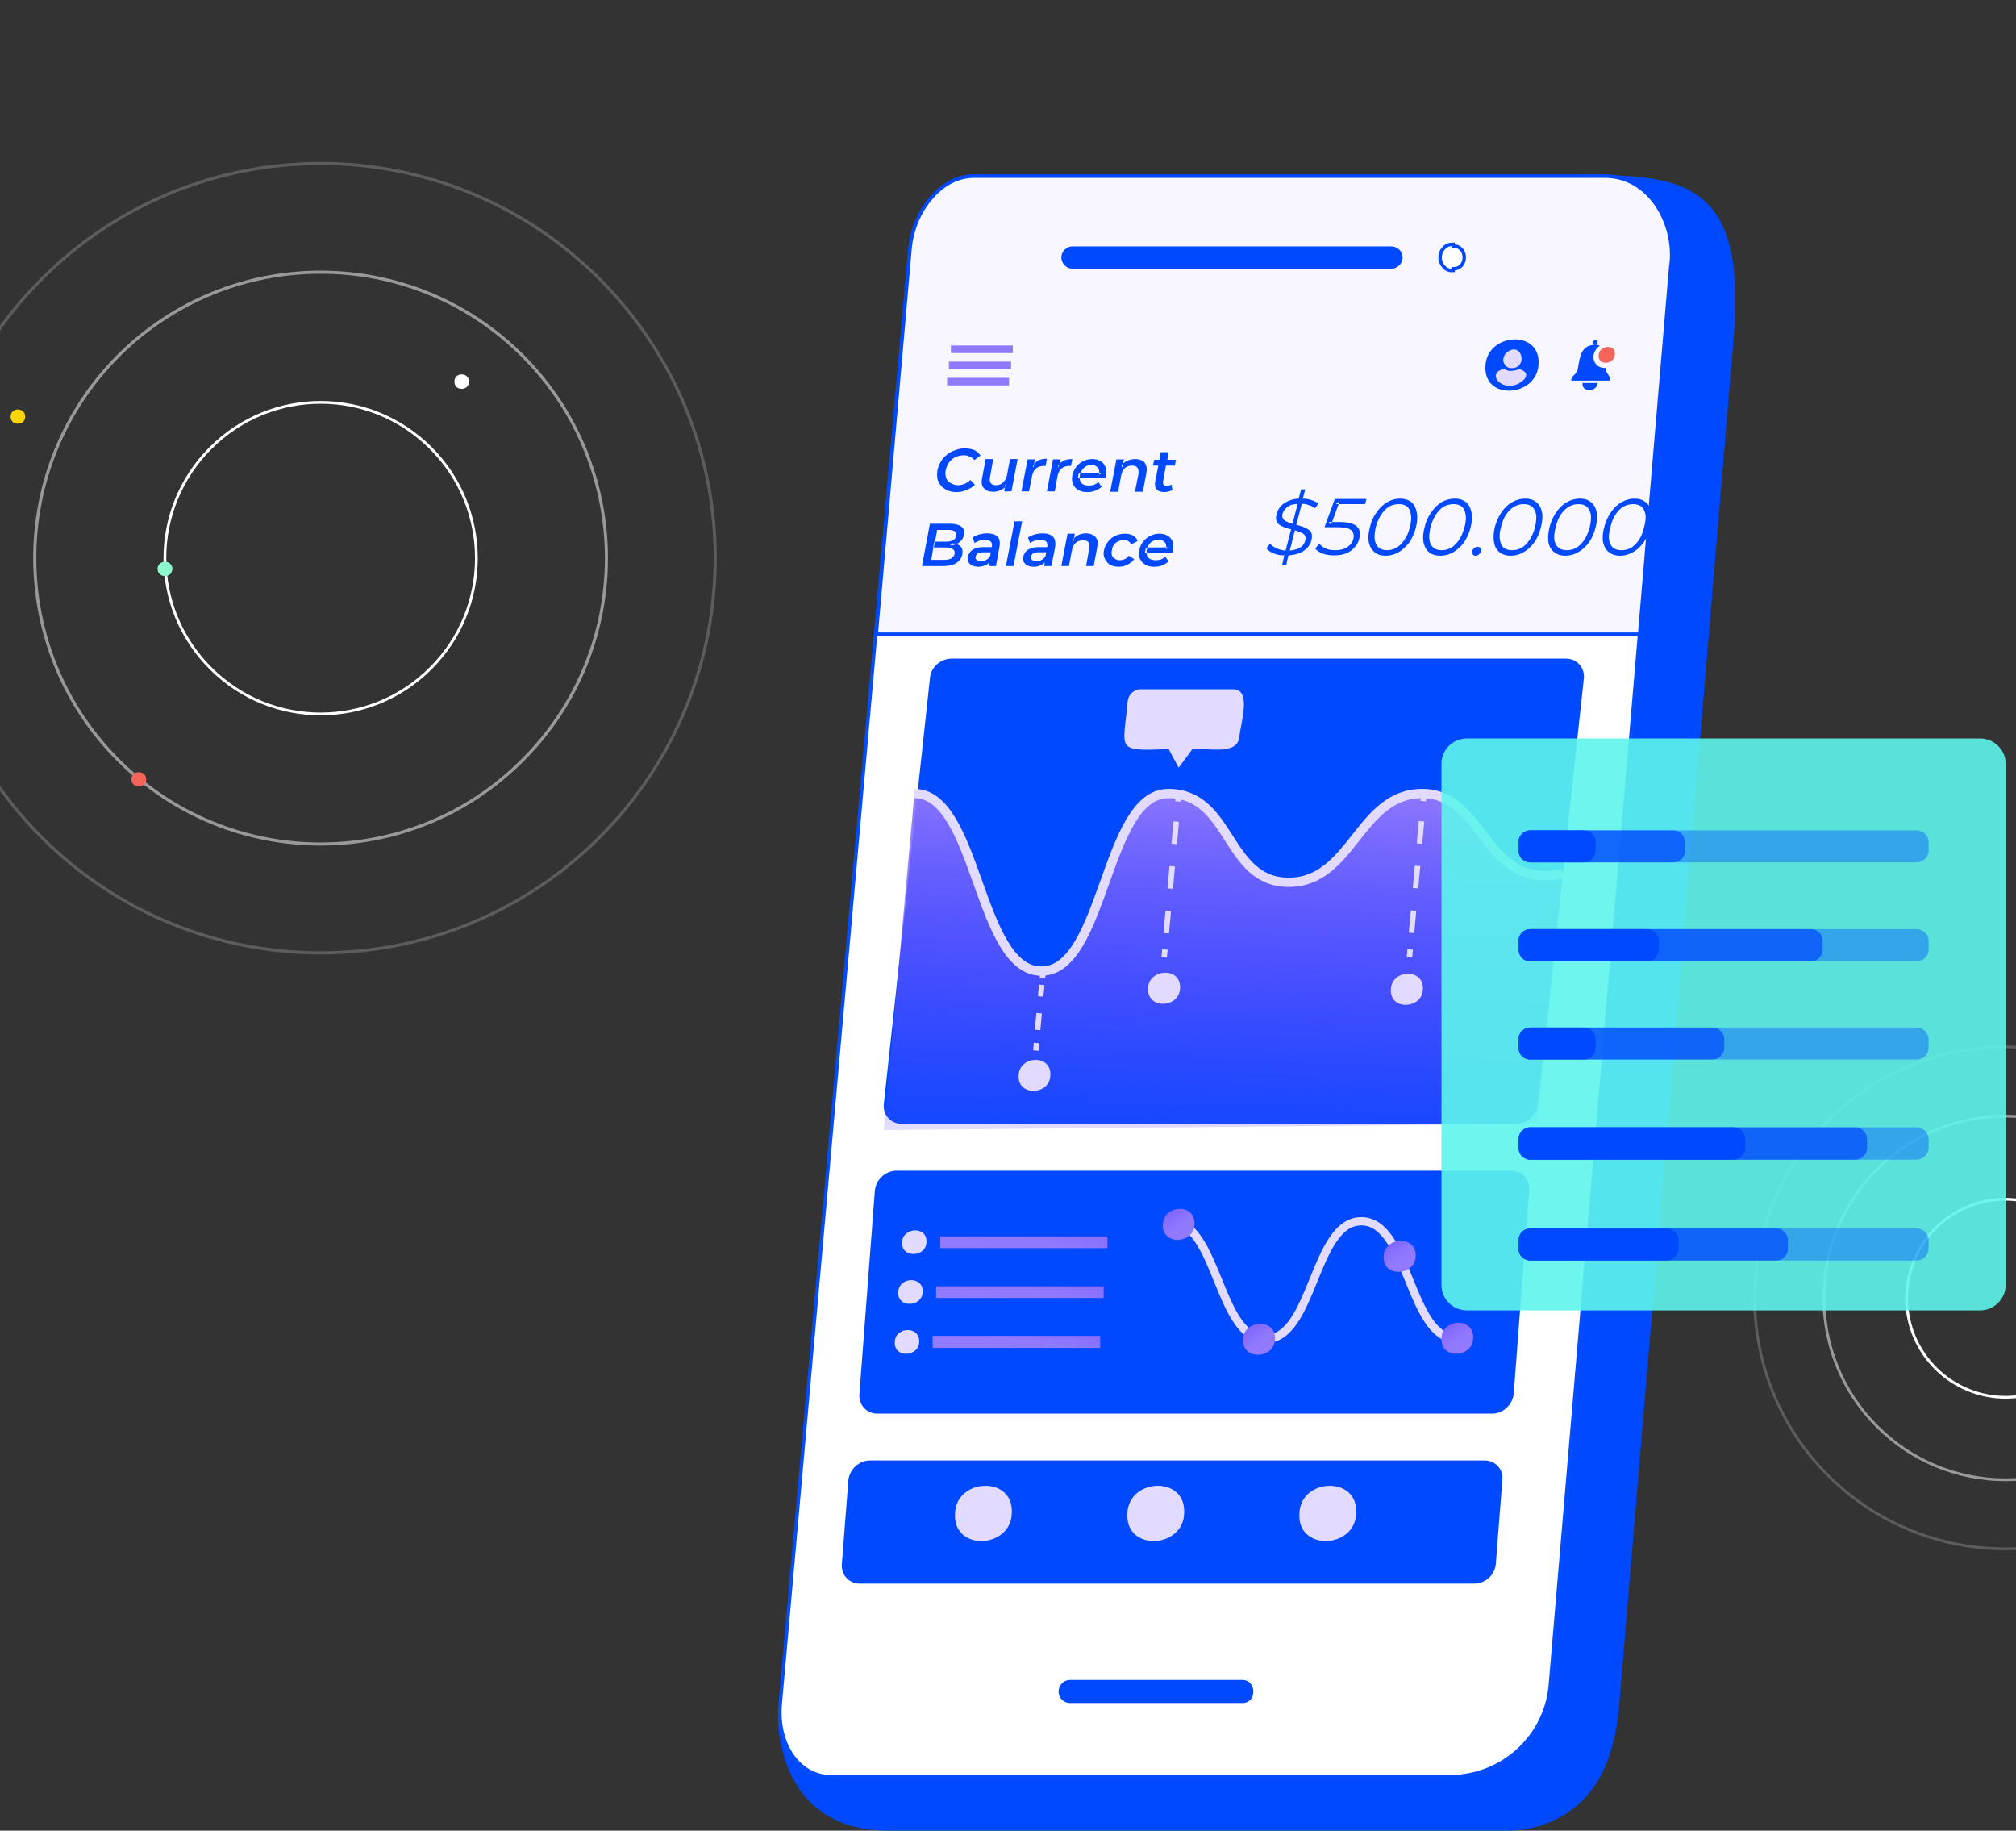 <svg version="1.2" xmlns="http://www.w3.org/2000/svg" viewBox="0 0 586 532" width="586" height="532"><rect x="0" y="0" width="586" height="532" fill="#333333" stroke="none"/><defs><linearGradient id="P" gradientUnits="userSpaceOnUse"/><linearGradient id="g1" x1="-138" y1="0" x2="0" y2="0" href="#P"><stop stop-color="#a694ff"/><stop offset="0" stop-color="#9782ff"/><stop offset=".1" stop-color="#7b60ff"/><stop offset=".2" stop-color="#694bff"/><stop offset=".2" stop-color="#6343ff"/><stop offset=".3" stop-color="#6c4eff"/><stop offset=".5" stop-color="#8066ff"/><stop offset=".7" stop-color="#8c74ff"/><stop offset=".9" stop-color="#9079ff"/></linearGradient><linearGradient id="g2" x1="-138" y1="0" x2="0" y2="0" href="#P"><stop stop-color="#a694ff"/><stop offset="0" stop-color="#9782ff"/><stop offset=".1" stop-color="#7b60ff"/><stop offset=".2" stop-color="#694bff"/><stop offset=".2" stop-color="#6343ff"/><stop offset=".3" stop-color="#6c4eff"/><stop offset=".5" stop-color="#8066ff"/><stop offset=".7" stop-color="#8c74ff"/><stop offset=".9" stop-color="#9079ff"/></linearGradient><linearGradient id="g3" x1="-138" y1="0" x2="0" y2="0" href="#P"><stop stop-color="#a694ff"/><stop offset="0" stop-color="#9782ff"/><stop offset=".1" stop-color="#7b60ff"/><stop offset=".2" stop-color="#694bff"/><stop offset=".2" stop-color="#6343ff"/><stop offset=".3" stop-color="#6c4eff"/><stop offset=".5" stop-color="#8066ff"/><stop offset=".7" stop-color="#8c74ff"/><stop offset=".9" stop-color="#9079ff"/></linearGradient><linearGradient id="g4" x1="331.6" y1="339.5" x2="351" y2="366.9" href="#P"><stop offset=".2" stop-color="#6343ff"/><stop offset=".3" stop-color="#6c4eff"/><stop offset=".5" stop-color="#856cff"/><stop offset=".6" stop-color="#9079ff"/><stop offset=".8" stop-color="#927bff"/><stop offset=".9" stop-color="#9782ff"/><stop offset="1" stop-color="#a18dff"/><stop offset="1" stop-color="#a694ff"/></linearGradient><linearGradient id="g5" x1="355" y1="372.9" x2="374.3" y2="400.3" href="#P"><stop offset=".2" stop-color="#6343ff"/><stop offset=".3" stop-color="#6c4eff"/><stop offset=".5" stop-color="#856cff"/><stop offset=".6" stop-color="#9079ff"/><stop offset=".8" stop-color="#927bff"/><stop offset=".9" stop-color="#9782ff"/><stop offset="1" stop-color="#a18dff"/><stop offset="1" stop-color="#a694ff"/></linearGradient><linearGradient id="g6" x1="395.8" y1="348.8" x2="415.2" y2="376.1" href="#P"><stop offset=".2" stop-color="#6343ff"/><stop offset=".3" stop-color="#6c4eff"/><stop offset=".5" stop-color="#856cff"/><stop offset=".6" stop-color="#9079ff"/><stop offset=".8" stop-color="#927bff"/><stop offset=".9" stop-color="#9782ff"/><stop offset="1" stop-color="#a18dff"/><stop offset="1" stop-color="#a694ff"/></linearGradient><linearGradient id="g7" x1="412.6" y1="372.6" x2="432" y2="399.9" href="#P"><stop offset=".2" stop-color="#6343ff"/><stop offset=".3" stop-color="#6c4eff"/><stop offset=".5" stop-color="#856cff"/><stop offset=".6" stop-color="#9079ff"/><stop offset=".8" stop-color="#927bff"/><stop offset=".9" stop-color="#9782ff"/><stop offset="1" stop-color="#a18dff"/><stop offset="1" stop-color="#a694ff"/></linearGradient><linearGradient id="g8" x1="305" y1="324.5" x2="293" y2="383.7" href="#P"><stop offset=".2" stop-color="#6343ff"/><stop offset=".3" stop-color="#6c4eff"/><stop offset=".5" stop-color="#856cff"/><stop offset=".6" stop-color="#9079ff"/><stop offset=".8" stop-color="#927bff"/><stop offset=".9" stop-color="#9782ff"/><stop offset="1" stop-color="#a18dff"/><stop offset="1" stop-color="#a694ff"/></linearGradient><linearGradient id="g9" x1="303.9" y1="339" x2="291.9" y2="398.2" href="#P"><stop offset=".2" stop-color="#6343ff"/><stop offset=".3" stop-color="#6c4eff"/><stop offset=".5" stop-color="#856cff"/><stop offset=".6" stop-color="#9079ff"/><stop offset=".8" stop-color="#927bff"/><stop offset=".9" stop-color="#9782ff"/><stop offset="1" stop-color="#a18dff"/><stop offset="1" stop-color="#a694ff"/></linearGradient><linearGradient id="g10" x1="302.9" y1="353.5" x2="290.8" y2="412.7" href="#P"><stop offset=".2" stop-color="#6343ff"/><stop offset=".3" stop-color="#6c4eff"/><stop offset=".5" stop-color="#856cff"/><stop offset=".6" stop-color="#9079ff"/><stop offset=".8" stop-color="#927bff"/><stop offset=".9" stop-color="#9782ff"/><stop offset="1" stop-color="#a18dff"/><stop offset="1" stop-color="#a694ff"/></linearGradient><linearGradient id="g11" x1="350.5" y1="441.2" x2="360.8" y2="135.1" href="#P"><stop offset=".3" stop-color="#6343ff" stop-opacity="0"/><stop offset=".4" stop-color="#6646ff" stop-opacity=".3"/><stop offset=".5" stop-color="#6f51ff" stop-opacity=".6"/><stop offset=".6" stop-color="#7d63ff" stop-opacity=".8"/><stop offset=".7" stop-color="#9079ff"/></linearGradient></defs><style>.a{fill:none;stroke:#fff;stroke-width:.8}.b{opacity:.5;fill:none;stroke:#fff;stroke-width:.8}.c{opacity:.2;fill:none;stroke:#fff;stroke-width:.8}.d{opacity:.5;fill:none;stroke:#fff;stroke-width:.9}.e{opacity:.2;fill:none;stroke:#fff;stroke-width:.9}.f{fill:#f3645b}.g{fill:#fff}.h{fill:#ffd601}.i{fill:#8dface}.j{fill:#0049ff}.k{fill:#fff;stroke:#044cff}.l{fill:#f8f6ff;stroke:#0049ff}.m{fill:#0049ff;stroke:#0049ff}.n{fill:#e2dbff}.o{fill:none;stroke:url(#g1);stroke-width:2.2}.p{fill:none;stroke:url(#g2);stroke-width:2.2}.q{fill:none;stroke:url(#g3);stroke-width:2.2}.r{fill:none;stroke:#e2dbff;stroke-width:2.4}.s{fill:url(#g4)}.t{fill:url(#g5)}.u{fill:url(#g6)}.v{fill:url(#g7)}.w{fill:url(#g8)}.x{fill:url(#g9)}.y{fill:url(#g10)}.z{fill:url(#g11)}.A{fill:none;stroke:#e2dbff;stroke-width:2.7}.B{fill:none;stroke:#e2dbff;stroke-width:1.6}.C{fill:none;stroke:#e2dbff;stroke-width:1.6;stroke-dasharray:4.886}.D{fill:none;stroke:#e2dbff;stroke-width:1.6;stroke-dasharray:6.515}.E{opacity:.9;fill:#5df5ec}.F{opacity:.4;fill:#0049ff}.G{opacity:.7;fill:#0049ff}</style><path class="a" d="m576.4 405.3c-15.5-3.7-25.1-19.2-21.4-34.7 3.6-15.4 19.1-25 34.6-21.3 15.5 3.6 25 19.1 21.4 34.6-3.7 15.4-19.2 25-34.6 21.4z"/><path class="b" d="m545.6 414.5c-20.6-20.6-20.6-54 0-74.7 20.6-20.6 54.1-20.6 74.7 0 20.6 20.7 20.6 54.1 0 74.7-20.6 20.7-54.1 20.7-74.7 0z"/><path class="c" d="m531.4 428.8c-28.5-28.5-28.5-74.7 0-103.2 28.5-28.5 74.6-28.5 103.1 0 28.5 28.5 28.5 74.7 0 103.2-28.5 28.4-74.6 28.4-103.1 0z"/><path class="a" d="m61.2 194.2c-17.7-17.7-17.7-46.3 0-64 17.7-17.7 46.3-17.7 64 0 17.7 17.7 17.7 46.3 0 64-17.7 17.7-46.3 17.7-64 0z"/><path class="d" d="m34.4 220.9c-32.4-32.4-32.4-85 0-117.5 32.5-32.4 85.1-32.4 117.5 0 32.5 32.5 32.5 85.1 0 117.5-32.4 32.5-85 32.5-117.5 0z"/><path class="e" d="m12.1 243.3c-44.8-44.8-44.8-117.4 0-162.2 44.8-44.8 117.4-44.8 162.2 0 44.8 44.8 44.8 117.4 0 162.2-44.8 44.8-117.4 44.8-162.2 0z"/><path class="f" d="m42.5 226.5c0-2.8-4.3-2.8-4.3 0 0 2.7 4.3 2.7 4.3 0z"/><path class="g" d="m136.3 110.9c0.1-2.8-4.3-2.8-4.2 0-0.1 2.8 4.3 2.8 4.2 0z"/><path class="h" d="m7.3 121.1c0.1-2.8-4.3-2.8-4.2 0-0.1 2.7 4.3 2.7 4.2 0z"/><path class="i" d="m50.1 165.3c0-2.7-4.3-2.7-4.3 0 0 2.8 4.3 2.8 4.3 0z"/><path class="j" d="m504.1 96.1l-33.5 400c-0.7 8.2-2.6 14.6-5.1 19.5-5.1 10.2-15.8 16.4-27.2 16.4h-180c-32.9 0-32.1-32.6-32.1-32.6l206.9-2.8 27.2-445.9c27 0.6 47 0.6 43.8 45.4z"/><path class="k" d="m481.4 59.2c3.7 5.3 5 12.1 4.2 18.7l-34.9 411.1c-1 15.4-13.8 27.3-29.2 27.3h-180.1c-9 0-15.7-9.3-14.6-21.2h-0.5 0.5l37.7-422.6c0.6-5.9 2.9-11.3 6.3-15.1 3.3-3.9 7.7-6.2 12.2-6.2h173.2 9.8c6.1 0 11.9 2.9 15.4 8z"/><path class="j" d="m440.7 326.6h-178.6c-3.1 0-5.5-2.6-5.2-5.7l13.4-123.7c0.2-3.2 3-5.8 6.3-5.8h178.6c3.1 0 5.4 2.5 5.2 5.6l-13.4 123.8c-0.2 3.2-3.1 5.8-6.3 5.8z"/><path class="j" d="m361.1 494.9h-50.1c-1.8 0-3.3-1.5-3.3-3.3 0-1.9 1.5-3.4 3.3-3.4h50.1c4.3 0 4.3 6.8 0 6.7z"/><path fill-rule="evenodd" class="l" d="m485.6 77.9l-9 106.4h-221.9l9.8-111.8q0 0 0 0c0.5-5.9 2.9-11.3 6.3-15.1 3.3-3.9 7.7-6.2 12.2-6.2h173.2 9.8c6.8-0.2 12.2 3.4 15.6 8.5 3.5 5.2 5 12 4 18.2zm-63.2-6.9c-1.3 0-2.2 0.4-2.8 1.2-0.7 0.7-1 1.7-1 2.6 0 0.9 0.3 1.9 1 2.6 0.6 0.8 1.5 1.3 2.8 1.2q0 0 0 0v-0.5c4.3 0.1 4.3-6.7 0-6.6z"/><path class="m" d="m404.4 77.6h-92.6c-1.5 0-2.8-1.3-2.8-2.8 0-1.5 1.3-2.7 2.8-2.7h92.6c1.5 0 2.8 1.2 2.8 2.7 0 1.5-1.3 2.8-2.8 2.8z"/><path fill-rule="evenodd" class="j" d="m278 143q-1.4 0-2.6-0.5-1.1-0.5-1.8-1.3-0.8-0.9-1.1-2-0.2-1.2 0-2.6 0.3-1.3 1-2.5 0.7-1.2 1.8-2 1.1-0.9 2.4-1.3 1.3-0.5 2.7-0.5 1.6 0 2.8 0.5 1.1 0.5 1.8 1.6l-1.8 1.3q-0.5-0.7-1.3-1-0.7-0.4-1.7-0.4-1 0-1.9 0.3-0.9 0.3-1.6 0.9-0.7 0.6-1.2 1.4-0.4 0.8-0.6 1.7-0.2 1 0 1.8 0.1 0.8 0.6 1.3 0.5 0.6 1.3 0.9 0.7 0.4 1.7 0.4 1 0 1.9-0.4 0.9-0.4 1.7-1.1l1.3 1.4q-1.1 1-2.5 1.5-1.3 0.6-2.9 0.6zm10.8-0.1q-1.2 0-2.1-0.4-0.8-0.5-1.2-1.4-0.3-0.9 0-2.3l1-5.4h2.2l-0.9 5.1q-0.3 1.2 0.2 1.9 0.4 0.6 1.5 0.6 0.8 0 1.4-0.3 0.7-0.4 1.1-1 0.5-0.6 0.7-1.6l0.9-4.7h2.2l-1.8 9.4h-2.1l0.2-1.2q-0.5 0.5-1.2 0.8-1 0.5-2.1 0.5zm3.3-1.3q0.3-0.3 0.5-0.6l-0.2-0.8zm4.8 1.2l1.8-9.3h2.1l-0.2 1.3q0.5-0.6 1.2-1 1.1-0.5 2.5-0.5l-0.4 2.1q-0.2 0-0.3 0-0.1 0-0.3 0-1.2 0-2.1 0.7-0.9 0.7-1.2 2.2l-0.9 4.5zm3.7-8q-0.2 0.2-0.3 0.5l0.1 0.7zm3.7 8l1.8-9.3h2.2l-0.3 1.3q0.5-0.6 1.3-1 1-0.4 2.4-0.4l-0.4 2q-0.2 0-0.3 0-0.1 0-0.2 0-1.3 0-2.2 0.7-0.9 0.8-1.2 2.2l-0.8 4.5zm3.6-8q-0.1 0.2-0.3 0.5l0.1 0.7zm8.2 8.2q-1.6 0-2.7-0.6-1.1-0.7-1.5-1.8-0.5-1-0.2-2.4 0.3-1.4 1.1-2.5 0.8-1.1 2.1-1.7 1.2-0.6 2.6-0.6 1.4 0 2.4 0.6 1 0.6 1.4 1.7 0.4 1 0.2 2.5-0.1 0.2-0.1 0.3-0.1 0.2-0.1 0.4h-7.5q0 0.5 0.2 0.9 0.2 0.6 0.9 1 0.6 0.3 1.6 0.3 0.8 0 1.5-0.2 0.6-0.3 1.3-0.8l0.9 1.4q-0.8 0.7-1.9 1.1-1 0.4-2.2 0.4zm-2.3-4.1q0-0.3 0.1-0.6v-0.4q0.1-0.2 0.2-0.5h-0.5l-0.3 1.5zm5.7-1.5q0 0.2 0 0.5l0.9-0.5zm-0.1-1q-0.2-0.6-0.8-0.9-0.5-0.4-1.4-0.4-0.8 0-1.5 0.4-0.6 0.3-1.1 1-0.3 0.4-0.5 0.9h5.4q0.1-0.5-0.1-1zm10.6-3q1.1 0 1.9 0.4 0.9 0.4 1.2 1.4 0.4 0.9 0.1 2.3l-1 5.4h-2.3l1-5.1q0.2-1.3-0.3-1.9-0.4-0.6-1.5-0.6-0.8 0-1.5 0.3-0.6 0.3-1.1 0.9-0.4 0.7-0.6 1.6l-0.9 4.8h-2.3l1.8-9.4h2.2l-0.3 1.2q0.6-0.5 1.3-0.8 1-0.5 2.3-0.5zm-3.6 1.3q-0.2 0.2-0.4 0.5l0.2 0.8zm12.1 8.3q-1.6 0-2.3-0.8-0.7-0.8-0.4-2.4l0.9-4.5h-1.6l0.4-1.7h1.5l0.4-2.2h2.3l-0.4 2.2h2.5l-0.3 1.7h-2.6l-0.8 4.5q-0.1 0.6 0.1 1 0.3 0.4 0.9 0.4 0.8 0 1.4-0.4l0.3 1.6q-0.5 0.3-1.1 0.4-0.6 0.2-1.2 0.2zm-70.5 21.5l2.3-12.3h5.9q2.2 0 3.3 0.9 1 0.8 0.7 2.3-0.2 1-0.8 1.7-0.6 0.6-1.3 1 0.2 0.1 0.4 0.2 0.7 0.3 1.1 1.1 0.3 0.7 0.1 1.7-0.3 1.6-1.7 2.5-1.4 0.9-3.8 0.9zm10.1-6.4q-0.6-0.2-1.4-0.2l-0.5 0.6q0.9 0 1.8-0.4 0 0 0.1 0zm-7.4 4.6h3.7q1.3 0 2.1-0.4 0.8-0.5 1-1.4 0.1-0.9-0.5-1.3-0.6-0.5-1.9-0.5h-3.8zm0.7-3.5l0.4-1.8h-0.2l-0.4 1.8zm3.7-1.8q1.2 0 1.9-0.4 0.8-0.4 0.9-1.3 0.2-0.8-0.4-1.3-0.6-0.4-1.8-0.4h-3.3l-0.6 3.4zm12.3 7.1l0.2-1.1q-0.4 0.5-1.1 0.8-0.9 0.5-2.1 0.5-1.1 0-1.9-0.4-0.7-0.4-1-1-0.3-0.6-0.2-1.5 0.2-0.7 0.7-1.4 0.5-0.6 1.4-1 1-0.4 2.4-0.4h2.5v-0.1q0.2-1-0.3-1.5-0.5-0.5-1.7-0.5-0.8 0-1.6 0.2-0.8 0.3-1.4 0.7l-0.6-1.6q0.9-0.6 2-0.9 1.1-0.3 2.3-0.3 2 0 3 1 0.9 1 0.5 3l-1 5.5zm-1.7-4q-1.1 0-1.6 0.4-0.4 0.3-0.5 0.9-0.2 0.6 0.3 0.9 0.4 0.4 1.2 0.4 0.9 0 1.6-0.4 0.7-0.4 1.1-1.1l0.2-1.1zm6.7 4l2.5-13h2.2l-2.5 13zm11.1 0l0.2-1.1q-0.4 0.5-1.1 0.8-0.9 0.5-2.1 0.5-1.1 0-1.9-0.4-0.7-0.4-1-1-0.3-0.6-0.2-1.5 0.2-0.7 0.7-1.4 0.5-0.6 1.4-1 1-0.4 2.4-0.4h2.5v-0.1q0.2-1-0.3-1.5-0.5-0.5-1.7-0.5-0.8 0-1.6 0.2-0.8 0.3-1.4 0.7l-0.6-1.6q0.9-0.6 2-0.9 1.1-0.3 2.3-0.3 2 0 3 1 0.9 1 0.6 3l-1.1 5.5zm-1.7-4q-1.1 0-1.6 0.4-0.4 0.3-0.5 0.9-0.2 0.6 0.3 0.9 0.4 0.4 1.2 0.4 0.9 0 1.6-0.4 0.7-0.4 1.1-1.1l0.2-1.1zm13.9-5.5q1.2 0 2 0.5 0.8 0.4 1.2 1.3 0.3 0.9 0 2.4l-1 5.3h-2.2l0.9-5.1q0.3-1.2-0.2-1.8-0.5-0.6-1.6-0.6-0.7 0-1.4 0.3-0.7 0.3-1.1 0.9-0.5 0.6-0.7 1.6l-0.9 4.7h-2.2l1.8-9.4h2.1l-0.2 1.3q0.5-0.5 1.2-0.9 1.1-0.5 2.3-0.5zm-3.5 1.4q-0.3 0.2-0.5 0.5l0.2 0.8zm13 8.3q-1.5 0-2.6-0.6-1-0.7-1.5-1.8-0.5-1.1-0.2-2.4 0.3-1.5 1.2-2.5 0.8-1.1 2.1-1.7 1.3-0.6 2.8-0.6 1.4 0 2.3 0.5 1 0.6 1.4 1.6l-1.9 1q-0.3-0.6-0.9-1-0.6-0.3-1.3-0.3-0.8 0-1.5 0.4-0.8 0.3-1.3 1-0.5 0.6-0.6 1.6-0.2 0.9 0 1.5 0.3 0.7 0.9 1 0.6 0.4 1.4 0.4 0.7 0 1.4-0.3 0.7-0.3 1.2-1l1.6 1q-0.8 1-2 1.6-1.1 0.6-2.5 0.6zm10.3 0q-1.6 0-2.6-0.6-1.1-0.7-1.6-1.8-0.4-1.1-0.1-2.4 0.2-1.5 1.1-2.5 0.8-1.1 2.1-1.7 1.2-0.6 2.6-0.6 1.4 0 2.4 0.6 1 0.6 1.4 1.6 0.4 1.1 0.1 2.6 0 0.1 0 0.3-0.1 0.2-0.1 0.4h-7.5q0 0.4 0.1 0.9 0.3 0.6 1 1 0.6 0.3 1.5 0.3 0.8 0 1.5-0.2 0.7-0.3 1.3-0.8l1 1.3q-0.8 0.8-1.9 1.2-1 0.4-2.3 0.4zm-2.2-4.1q0-0.3 0-0.6l0.1-0.4q0.1-0.3 0.1-0.5h-0.4l-0.3 1.5zm5.7-1.5q0 0.2-0.1 0.5l1-0.5zm-0.1-1q-0.3-0.6-0.8-0.9-0.6-0.4-1.4-0.4-0.8 0-1.5 0.4-0.7 0.3-1.1 0.9-0.4 0.5-0.5 1h5.4q0-0.5-0.1-1z"/><path fill-rule="evenodd" class="j" d="m372.7 164.1l0.6-2.7q-1.6 0-2.9-0.5-1.6-0.6-2.3-1.6l1.1-1.3q0.6 0.8 2 1.4 1.1 0.5 2.5 0.6l1.6-6.2q-0.6-0.1-1.2-0.3-1-0.3-1.9-0.8-0.7-0.4-1.1-1.2-0.4-0.8 0-2.1 0.3-1.3 1.2-2.3 0.9-1 2.4-1.6 1.2-0.5 2.8-0.6l0.7-2.7h1.2l-0.7 2.7q1.3 0 2.4 0.4 1.3 0.4 2.1 1l-0.9 1.4q-0.9-0.7-2.1-1-0.9-0.3-1.8-0.3l-1.6 6.1q0.7 0.2 1.4 0.4 1 0.3 1.8 0.8 0.8 0.4 1.2 1.2 0.3 0.8 0 2.1-0.3 1.2-1.2 2.2-0.9 1-2.5 1.6-1.3 0.5-3 0.6l-0.6 2.7zm4.2-4.5q1.1-0.4 1.7-1 0.6-0.7 0.8-1.5 0.3-0.9-0.1-1.5-0.4-0.6-1.3-0.9-0.7-0.3-1.6-0.6l-1.5 5.9q1.1-0.1 2-0.4zm-1.5-12.9q-1.1 0.4-1.7 1.1-0.7 0.7-0.9 1.5-0.2 1 0.2 1.5 0.4 0.6 1.3 0.9 0.6 0.3 1.4 0.5l1.5-5.8q-1 0.1-1.8 0.3zm12.4 14.7q-1.8 0-3.3-0.5-1.5-0.6-2.2-1.5l1.2-1.4q0.6 0.8 1.8 1.4 1.2 0.5 2.8 0.5 2.2 0 3.5-0.9 1.4-0.9 1.8-2.4 0.2-1.1-0.1-1.8-0.3-0.8-1.4-1.2-1.2-0.4-3.3-0.4h-3.6l3-8.2h9.2l-0.4 1.5h-7.7l-1.9 5.2h2.2q2.5 0 3.9 0.6 1.4 0.6 1.8 1.7 0.4 1.1 0 2.5-0.3 1.4-1.3 2.5-0.9 1.1-2.4 1.8-1.6 0.6-3.6 0.6zm1.3-14.9l0.3-0.8-1.1 0.8zm-1.9 5.2h-1l0.7 0.8zm15.6 9.8q-2 0-3.2-1-1.3-1-1.7-2.8-0.4-1.9 0.3-4.5 0.6-2.6 2-4.4 1.3-1.9 3.1-2.9 1.7-1 3.7-1 1.9 0 3.2 1 1.2 1 1.6 2.9 0.4 1.8-0.2 4.4-0.7 2.6-2 4.5-1.4 1.8-3.1 2.8-1.8 1-3.7 1zm0.4-1.6q1.4 0 2.7-0.7 1.3-0.8 2.3-2.3 1.1-1.5 1.6-3.7 0.6-2.2 0.3-3.7-0.2-1.5-1.1-2.3-0.9-0.7-2.4-0.7-1.5 0-2.8 0.7-1.3 0.8-2.3 2.3-1 1.5-1.6 3.7-0.5 2.2-0.3 3.7 0.3 1.5 1.2 2.3 0.9 0.7 2.4 0.7zm15.5 1.6q-2 0-3.3-1-1.2-1-1.6-2.8-0.4-1.9 0.3-4.5 0.6-2.6 2-4.4 1.3-1.9 3-2.9 1.8-1 3.8-1 1.9 0 3.2 1 1.2 1 1.6 2.9 0.4 1.8-0.2 4.4-0.7 2.6-2 4.5-1.4 1.8-3.1 2.8-1.8 1-3.7 1zm0.3-1.6q1.5 0 2.8-0.7 1.3-0.8 2.3-2.3 1-1.5 1.6-3.7 0.6-2.2 0.3-3.7-0.2-1.5-1.1-2.3-0.9-0.7-2.4-0.7-1.5 0-2.8 0.7-1.3 0.8-2.3 2.3-1 1.5-1.6 3.7-0.5 2.2-0.3 3.7 0.2 1.5 1.2 2.3 0.9 0.7 2.3 0.7zm9.9 1.6q-0.5 0-0.8-0.4-0.3-0.4-0.2-0.9 0.2-0.6 0.6-0.9 0.5-0.4 1-0.4 0.6 0 0.8 0.4 0.3 0.3 0.2 0.9-0.1 0.5-0.6 0.9-0.5 0.4-1 0.4zm10.2 0q-1.9 0-3.2-1-1.3-1-1.6-2.8-0.4-1.9 0.2-4.5 0.7-2.6 2-4.4 1.3-1.9 3.1-2.9 1.8-1 3.7-1 2 0 3.2 1 1.3 1 1.7 2.9 0.4 1.8-0.3 4.4-0.6 2.6-2 4.5-1.3 1.8-3.1 2.8-1.7 1-3.7 1zm0.4-1.6q1.5 0 2.8-0.7 1.3-0.8 2.3-2.3 1-1.5 1.6-3.7 0.5-2.2 0.3-3.7-0.3-1.5-1.2-2.3-0.9-0.7-2.4-0.7-1.4 0-2.7 0.7-1.4 0.8-2.4 2.3-1 1.5-1.5 3.7-0.6 2.2-0.3 3.7 0.2 1.5 1.1 2.3 1 0.7 2.4 0.7zm15.5 1.6q-1.9 0-3.2-1-1.3-1-1.7-2.8-0.3-1.9 0.3-4.5 0.7-2.6 2-4.4 1.3-1.9 3.1-2.9 1.8-1 3.7-1 2 0 3.2 1 1.3 1 1.7 2.9 0.4 1.8-0.3 4.4-0.6 2.6-2 4.5-1.3 1.8-3.1 2.8-1.8 1-3.7 1zm0.4-1.6q1.5 0 2.8-0.7 1.3-0.8 2.3-2.3 1-1.5 1.6-3.7 0.5-2.2 0.3-3.7-0.3-1.5-1.2-2.3-0.9-0.7-2.4-0.7-1.4 0-2.7 0.7-1.4 0.8-2.4 2.3-1 1.5-1.5 3.7-0.6 2.2-0.4 3.7 0.3 1.5 1.2 2.3 1 0.7 2.4 0.7zm15.5 1.6q-1.9 0-3.2-1-1.3-1-1.7-2.8-0.4-1.9 0.3-4.5 0.7-2.6 2-4.4 1.3-1.9 3.1-2.9 1.8-1 3.7-1 1.9 0 3.2 1 1.3 1 1.7 2.9 0.4 1.8-0.3 4.4-0.6 2.6-2 4.5-1.3 1.8-3.1 2.8-1.8 1-3.7 1zm0.4-1.6q1.5 0 2.8-0.7 1.3-0.8 2.3-2.3 1-1.5 1.5-3.7 0.6-2.2 0.4-3.7-0.3-1.5-1.2-2.3-0.9-0.7-2.4-0.7-1.4 0-2.8 0.7-1.3 0.8-2.3 2.3-1 1.5-1.5 3.7-0.6 2.2-0.4 3.7 0.3 1.5 1.2 2.3 0.9 0.7 2.4 0.7z"/><path class="j" d="m447.2 106.1c0.9-10.5-14.8-9.4-15.4 0-0.9 10.5 14.8 9.3 15.4 0z"/><path class="n" d="m439 112.1c-3.9 0.2-6.3-4.1-1.7-4.9 1.5 1.1 2.9 0.4 4.5 0.1 4.4 1.4-0.2 4.9-2.8 4.8z"/><path class="n" d="m439.4 107c-2.4 0-3.3-2.9-1.4-4.6 4.4-3.4 6.3 4.5 1.4 4.6z"/><path class="j" d="m466.8 106.9c-0.3 1.5 1.5 2.2 1.1 3.7q-5.6 0-11.2 0c0-1.2 1.3-1.8 1.8-2.8 0.7-3.1 0.6-7.4 4.9-7.6-1.5-1.7 2.3-1.8 0.5 0q0.6 0 1.1 0.3c-0.9 0.6-1.6 1.6-1.8 2.8-0.3 2.1 1.5 3.9 3.6 3.6z"/><path class="j" d="m464.4 111.3q-2.2 0-4.4 0c-0.3 2.8 4.1 2.8 4.4 0z"/><path class="f" d="m469.4 103.1c0.4-3.3-4.5-2.8-4.7 0-0.4 3.3 4.5 2.9 4.7 0z"/><path class="o" d="m275.3 110.9h18"/><path class="p" d="m275.8 106.2h18.1"/><path class="q" d="m276.4 101.5h18"/><path class="j" d="m433.7 410.8h-178.7c-3.1 0-5.4-2.5-5.2-5.6l4.5-59.2c0.3-3.2 3.1-5.8 6.3-5.8h178.7c3.1 0 5.4 2.5 5.2 5.6l-4.5 59.2c-0.3 3.2-3.1 5.8-6.3 5.8z"/><path class="j" d="m428.5 460.2h-178.6c-3.1 0-5.4-2.5-5.2-5.6l1.9-24.4c0.3-3.2 3.1-5.8 6.3-5.8h178.6c3.1 0 5.5 2.5 5.2 5.6l-1.9 24.4c-0.2 3.2-3 5.8-6.3 5.8z"/><path class="r" d="m340.1 354.9c13.9 0 13.9 34.2 27.8 34.2 13.9 0 13.9-34.2 27.8-34.2 13.9 0 13.9 34.2 27.8 34.2"/><path class="s" d="m347.2 355.8c0.4-6.2-9-5.8-9.2 0-0.4 6.2 9.1 5.8 9.2 0z"/><path class="t" d="m370.6 389.2c0.4-6.2-9.1-5.8-9.3 0-0.3 6.2 9.1 5.8 9.3 0z"/><path class="u" d="m411.5 365.1c0.4-6.2-9.1-5.8-9.3 0-0.4 6.2 9.1 5.8 9.3 0z"/><path class="v" d="m428.2 388.9c0.4-6.2-9-5.8-9.2 0-0.4 6.2 9.1 5.8 9.2 0z"/><path class="n" d="m269.3 361c0.3-4.8-6.9-4.4-7.1 0-0.3 4.7 7 4.4 7.1 0z"/><path class="w" d="m321.9 362.7h-48.6v-3.4h48.6z"/><path class="n" d="m268.2 375.5c0.3-4.8-7-4.5-7.1 0-0.3 4.7 6.9 4.4 7.1 0z"/><path class="x" d="m320.8 377.2h-48.7v-3.4h48.7z"/><path class="n" d="m267.2 390c0.2-4.8-7-4.5-7.1 0-0.3 4.7 6.9 4.4 7.1 0z"/><path class="y" d="m319.8 391.7h-48.7v-3.5h48.7z"/><path class="n" d="m344.2 439.8c0.7-11.1-16.2-10.3-16.5 0-0.7 11.1 16.2 10.3 16.5 0z"/><path class="n" d="m394.2 439.8c0.7-11.1-16.2-10.3-16.5 0-0.7 11.1 16.2 10.3 16.5 0z"/><path class="n" d="m294.1 439.8c0.7-11.1-16.2-10.3-16.5 0-0.7 11.1 16.2 10.3 16.5 0z"/><path class="z" d="m265.8 230.6c18.4 0 18.4 51.6 36.9 51.6 18.4 0 18.4-51.6 36.9-51.6 18.5 0 16.6 25.8 35 25.8 18.5 0 20.4-25.8 38.8-25.8 18.5 0 17.7 28.6 40.8 23.8l-7.3 72.2-190 1.8z"/><path class="n" d="m305.3 312.5c0.4-6.2-9-5.8-9.2 0-0.4 6.2 9.1 5.8 9.2 0z"/><path class="n" d="m343 287.2c0.4-6.3-9.1-5.8-9.3 0-0.3 6.2 9.1 5.8 9.3 0z"/><path class="n" d="m413.6 287.5c0.3-6.3-9.1-5.8-9.3 0-0.4 6.2 9.1 5.8 9.3 0z"/><path class="A" d="m454.2 253.9c-23.1 4.8-22.3-23.3-40.8-23.3-18.4 0-20.3 25.8-38.8 25.8-18.4 0-16.5-25.8-35-25.8-18.5 0-18.5 51.6-36.9 51.6-18.5 0-18.5-51.6-36.9-51.6"/><path class="B" d="m301.1 305.3l0.2-2.2"/><path class="C" d="m301.6 299.3l1.2-13.1"/><path class="B" d="m303 284.3l0.2-2.2"/><path class="B" d="m338.4 278.2l0.2-2.3"/><path class="D" d="m339 271.2l3.2-35.9"/><path class="B" d="m342.4 232.9l0.2-2.3"/><path class="B" d="m409.7 278.1l0.2-2.2"/><path class="D" d="m410.3 271.1l3.2-35.9"/><path class="B" d="m413.7 232.8l0.2-2.2"/><path class="n" d="m360.2 214.3c-0.6 5.5-10.4 2.8-13.6 3.4l-4 5.4-2.9-5.4c-15.7 0.6-13.2 0.4-11.9-14 0.2-1.9 1.9-3.4 3.7-3.4h26.7c5.7-0.2 2.6 9.1 2 14z"/><path class="E" d="m419 373.4v-151.5c0-4 3.3-7.3 7.4-7.3h149.2c4 0 7.4 3.3 7.4 7.3v151.5c0 4.1-3.4 7.4-7.4 7.4h-149.2c-4.1 0-7.4-3.3-7.4-7.4z"/><path class="F" d="m441.4 247.2v-2.5c0-1.9 1.5-3.4 3.4-3.4h112.3c1.9 0 3.5 1.5 3.5 3.4v2.5c0 1.9-1.6 3.4-3.5 3.4h-112.3c-1.9 0-3.4-1.5-3.4-3.4z"/><path class="G" d="m441.4 247.2v-2.5c0-1.9 1.5-3.4 3.4-3.4h41.6c1.9 0 3.4 1.5 3.4 3.4v2.5c0 1.9-1.5 3.4-3.4 3.4h-41.6c-1.9 0-3.4-1.5-3.4-3.4z"/><path class="j" d="m441.4 247.2v-2.5c0-1.9 1.5-3.4 3.4-3.4h15.6c1.9 0 3.4 1.5 3.4 3.4v2.5c0 1.9-1.5 3.4-3.4 3.4h-15.6c-1.9 0-3.4-1.5-3.4-3.4z"/><path class="F" d="m441.4 275.9v-2.5c0-1.9 1.5-3.4 3.4-3.4h112.3c1.9 0 3.5 1.5 3.5 3.4v2.5c0 1.9-1.6 3.5-3.5 3.5h-112.3c-1.9 0-3.4-1.6-3.4-3.5z"/><path class="G" d="m441.4 275.9v-2.5c0-1.9 1.5-3.4 3.4-3.4h81.6c1.8 0 3.4 1.5 3.4 3.4v2.5c0 1.9-1.5 3.5-3.4 3.5h-81.6c-1.9 0-3.4-1.6-3.4-3.5z"/><path class="j" d="m441.4 275.9v-2.5c0-1.9 1.5-3.4 3.4-3.4h33.9c1.9 0 3.5 1.5 3.5 3.4v2.5c0 1.9-1.6 3.5-3.5 3.5h-33.9c-1.9 0-3.4-1.6-3.4-3.5z"/><path class="F" d="m441.4 304.5v-2.5c0-1.9 1.5-3.4 3.4-3.4h112.3c1.9 0 3.5 1.5 3.5 3.4v2.5c0 1.9-1.6 3.4-3.5 3.4h-112.3c-1.9 0-3.4-1.5-3.4-3.4z"/><path class="G" d="m441.4 304.5v-2.5c0-1.9 1.5-3.4 3.4-3.4h52.9c1.9 0 3.5 1.5 3.5 3.4v2.5c0 1.9-1.6 3.4-3.5 3.4h-52.9c-1.9 0-3.4-1.5-3.4-3.4z"/><path class="j" d="m441.4 304.5v-2.5c0-1.9 1.5-3.4 3.4-3.4h15.6c1.9 0 3.4 1.5 3.4 3.4v2.5c0 1.9-1.5 3.4-3.4 3.4h-15.6c-1.9 0-3.4-1.5-3.4-3.4z"/><path class="F" d="m441.4 333.6v-2.6c0-1.8 1.5-3.4 3.4-3.4h112.3c1.9 0 3.5 1.6 3.5 3.4v2.6c0 1.8-1.6 3.4-3.5 3.4h-112.3c-1.9 0-3.4-1.6-3.4-3.4z"/><path class="G" d="m441.4 333.6v-2.6c0-1.8 1.5-3.4 3.4-3.4h94.5c1.9 0 3.4 1.6 3.4 3.4v2.6c0 1.8-1.5 3.4-3.4 3.4h-94.5c-1.9 0-3.4-1.6-3.4-3.4z"/><path class="j" d="m441.4 333.6v-2.6c0-1.8 1.5-3.4 3.4-3.4h59.1c1.9 0 3.4 1.6 3.4 3.4v2.6c0 1.8-1.5 3.4-3.4 3.4h-59.1c-1.9 0-3.4-1.6-3.4-3.4z"/><path class="F" d="m441.4 362.9v-2.5c0-1.9 1.5-3.4 3.4-3.4h112.3c1.9 0 3.5 1.5 3.5 3.4v2.5c0 1.9-1.6 3.4-3.5 3.4h-112.3c-1.9 0-3.4-1.5-3.4-3.4z"/><path class="G" d="m441.4 362.9v-2.5c0-1.9 1.5-3.4 3.4-3.4h71.5c1.9 0 3.4 1.5 3.4 3.4v2.5c0 1.9-1.5 3.4-3.4 3.4h-71.5c-1.9 0-3.4-1.5-3.4-3.4z"/><path class="j" d="m441.4 362.9v-2.5c0-1.9 1.5-3.4 3.4-3.4h39.7c1.8 0 3.4 1.5 3.4 3.4v2.5c0 1.9-1.6 3.4-3.4 3.4h-39.7c-1.9 0-3.4-1.5-3.4-3.4z"/></svg>